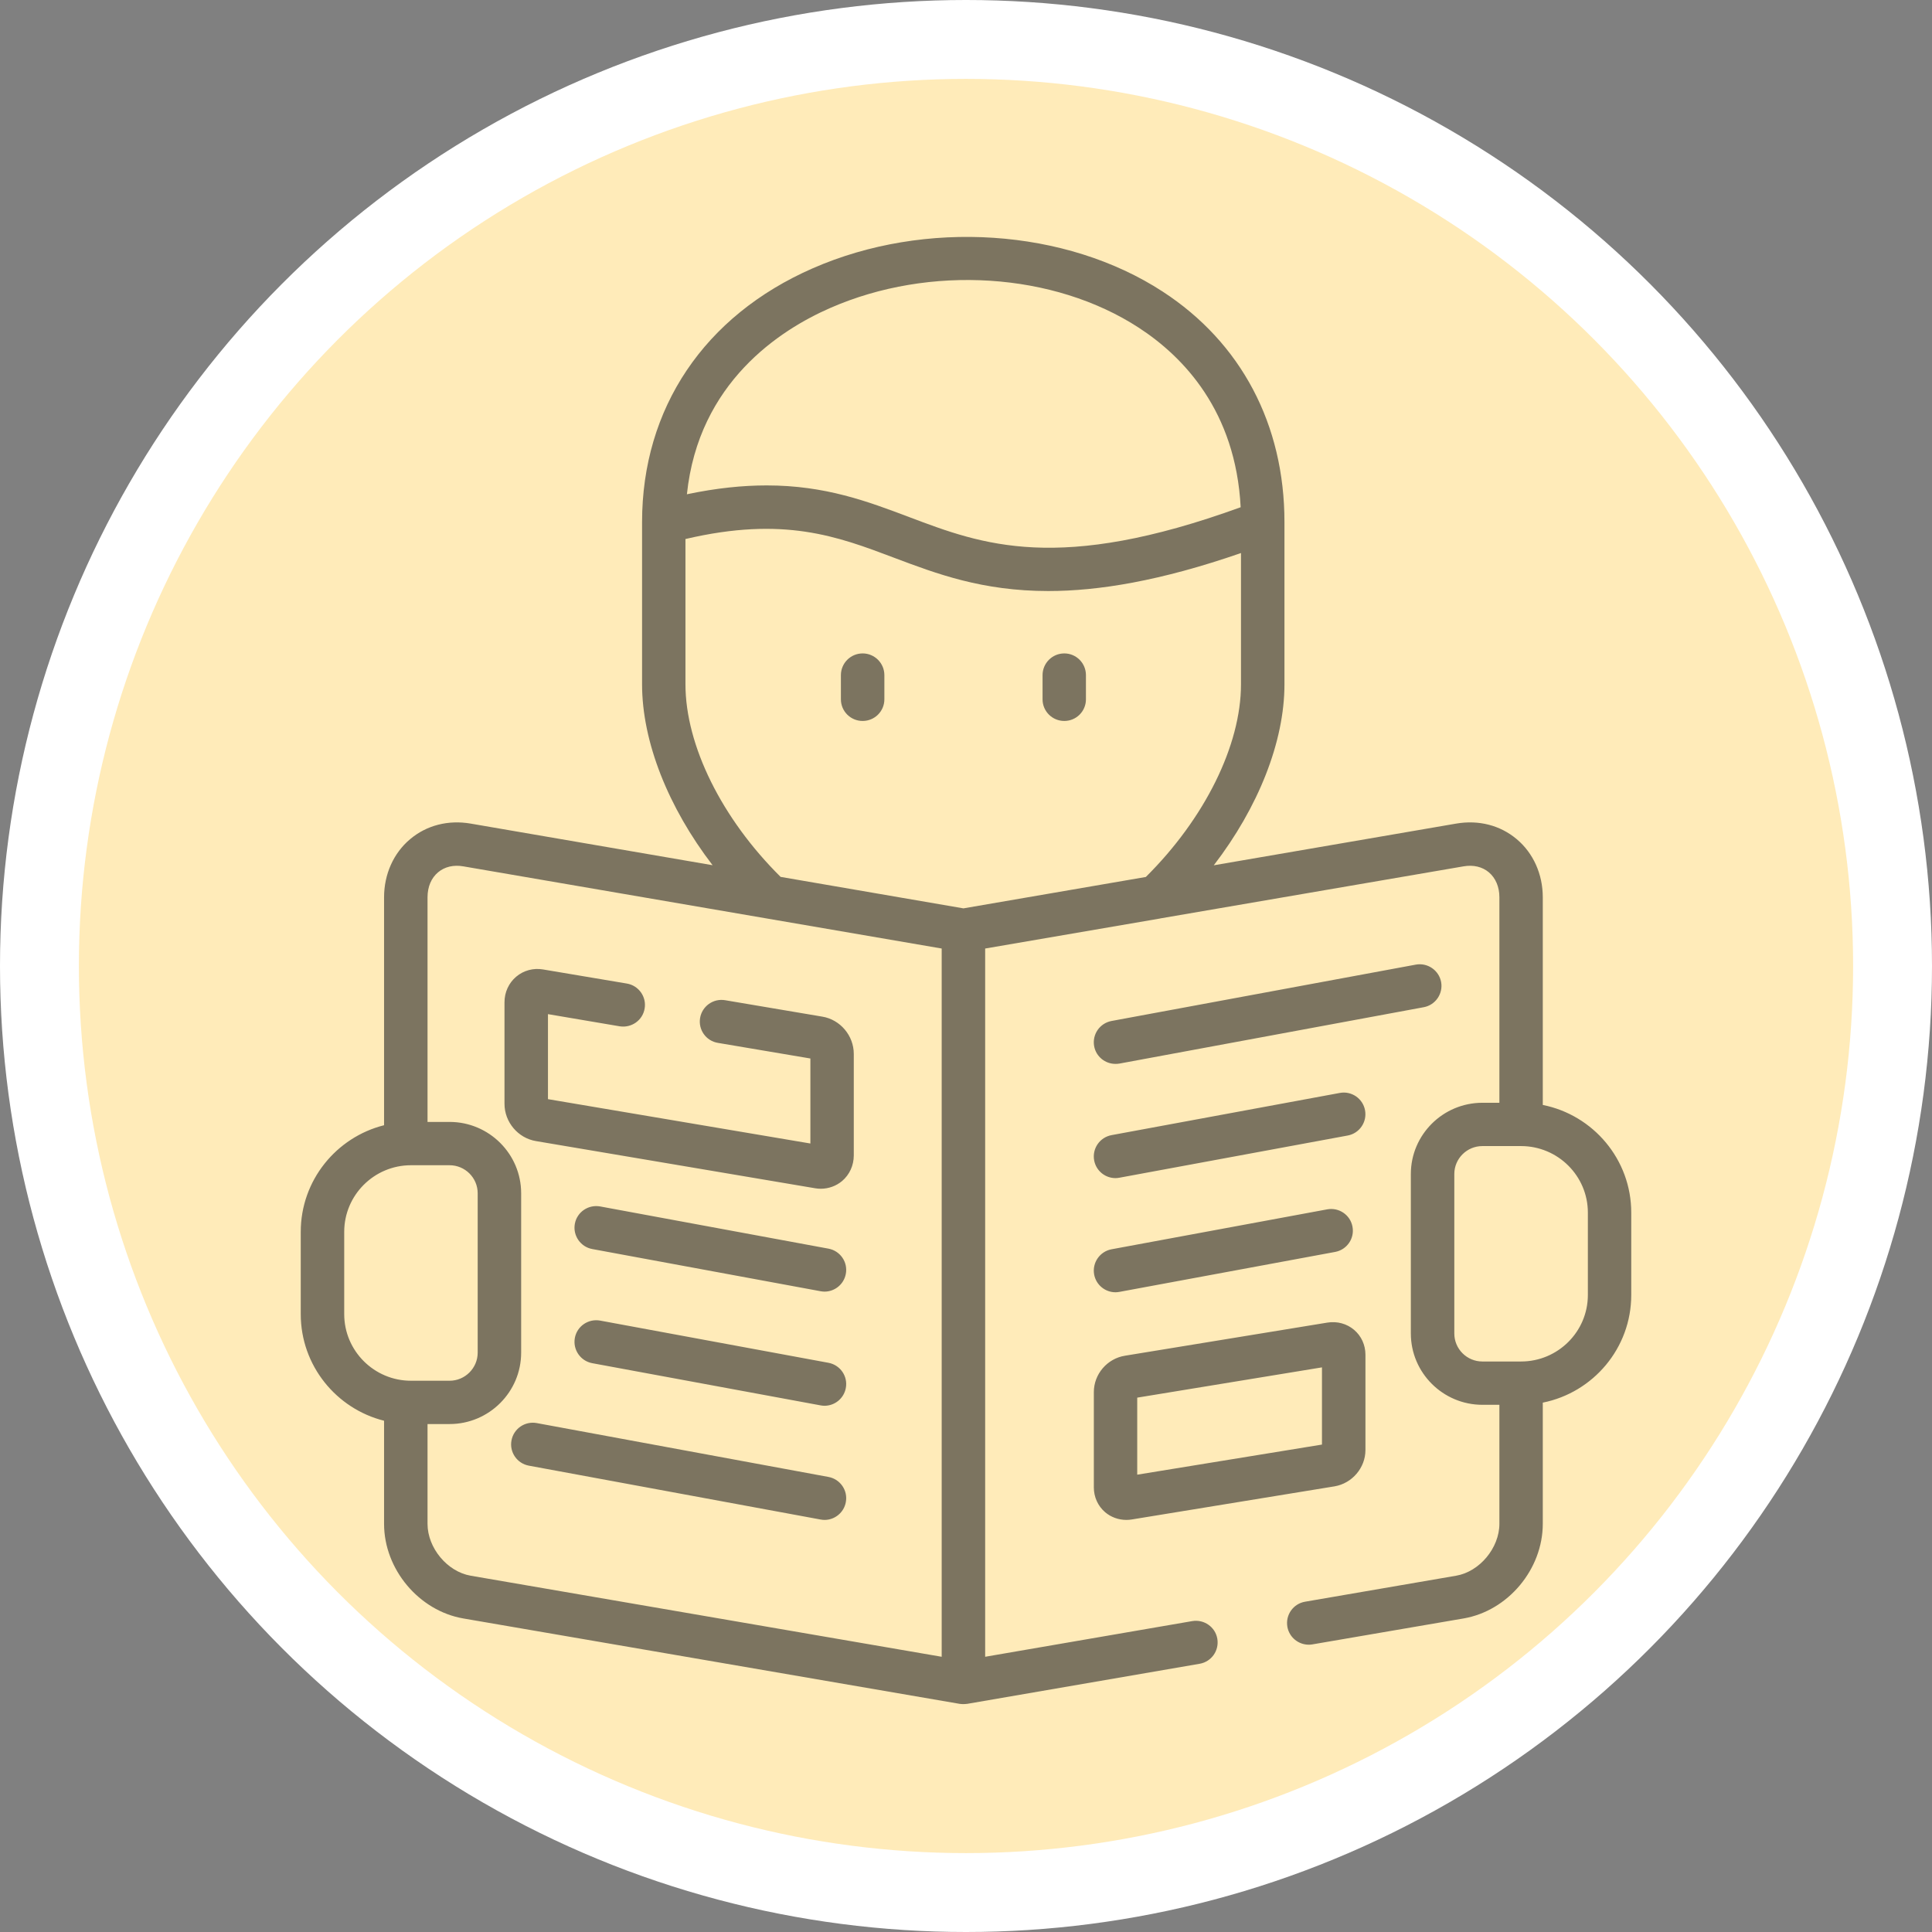 <?xml version="1.0" encoding="UTF-8"?>
<svg width="24px" height="24px" viewBox="0 0 24 24" version="1.1" xmlns="http://www.w3.org/2000/svg" xmlns:xlink="http://www.w3.org/1999/xlink">
    <rect x="0" y="0" width="24" height="24" fill="#808080" stroke="none"/>
    <title>Alsafa News/media/icons/graphical/profile placement</title>
    <g id="Symbols" stroke="none" stroke-width="1" fill="none" fill-rule="evenodd">
        <g id="Group-Copy">
            <circle id="Oval" fill="#FFFFFF" cx="12" cy="12" r="12"></circle>
            <circle id="Oval" fill-opacity="0.6" fill="#FFDE8A" cx="12" cy="12" r="11.02"></circle>
            <g id="reading" transform="translate(3.736, 2.943)" fill="#262626" fill-opacity="0.6">
                <path d="M6.36,0.39 C7.757,-0.222 9.503,-0.105 10.707,0.679 C11.683,1.314 12.22,2.331 12.22,3.543 L12.22,3.543 L12.22,5.558 C12.22,6.272 11.894,7.088 11.342,7.806 L11.342,7.806 L14.353,7.288 C14.634,7.24 14.901,7.309 15.106,7.482 C15.311,7.654 15.429,7.917 15.429,8.203 L15.429,8.203 L15.429,10.783 C16.055,10.908 16.528,11.46 16.528,12.12 L16.528,12.12 L16.528,13.144 C16.528,13.804 16.055,14.356 15.429,14.481 L15.429,14.481 L15.429,15.986 C15.429,16.551 14.997,17.067 14.445,17.162 L14.445,17.162 L12.568,17.484 C12.552,17.487 12.537,17.488 12.522,17.488 C12.393,17.488 12.279,17.396 12.256,17.265 C12.231,17.118 12.329,16.979 12.476,16.954 L12.476,16.954 L14.353,16.631 C14.644,16.581 14.89,16.286 14.89,15.986 L14.89,15.986 L14.89,14.508 L14.679,14.508 C14.189,14.508 13.79,14.11 13.79,13.622 L13.79,13.622 L13.79,11.641 C13.79,11.153 14.189,10.756 14.679,10.756 L14.679,10.756 L14.89,10.756 L14.89,8.203 C14.89,8.074 14.843,7.964 14.759,7.893 C14.677,7.824 14.566,7.798 14.445,7.819 L14.445,7.819 L10.677,8.466 L10.677,8.466 L10.675,8.467 L8.502,8.84 L8.502,17.638 L11.074,17.195 C11.221,17.17 11.361,17.268 11.386,17.414 C11.411,17.561 11.313,17.7 11.166,17.725 L11.166,17.725 L8.278,18.223 C8.277,18.223 8.277,18.223 8.276,18.223 L8.254,18.225 L8.254,18.225 L8.232,18.226 C8.217,18.226 8.202,18.225 8.187,18.223 L8.187,18.223 L8.186,18.223 L2.019,17.162 C1.468,17.067 1.035,16.551 1.035,15.987 L1.035,15.987 L1.035,14.706 C0.441,14.557 -8.5975671e-13,14.02 -8.5975671e-13,13.382 L-8.5975671e-13,13.382 L-8.5975671e-13,12.359 C-8.5975671e-13,11.721 0.441,11.184 1.035,11.035 L1.035,11.035 L1.035,8.203 C1.035,7.917 1.153,7.654 1.358,7.482 C1.563,7.309 1.831,7.24 2.111,7.288 L2.111,7.288 L5.116,7.805 C4.565,7.087 4.24,6.272 4.24,5.558 L4.24,5.558 L4.24,3.543 C4.24,2.129 5.012,0.98 6.36,0.39 Z M2.019,7.819 C1.899,7.798 1.788,7.824 1.706,7.893 C1.621,7.964 1.575,8.074 1.575,8.203 L1.575,8.203 L1.575,10.994 L1.849,10.994 C2.339,10.994 2.738,11.392 2.738,11.88 L2.738,11.88 L2.738,13.86 C2.738,14.349 2.339,14.747 1.849,14.747 L1.849,14.747 L1.575,14.747 L1.575,15.987 C1.575,16.286 1.82,16.581 2.111,16.631 L2.111,16.631 L7.962,17.638 L7.962,8.84 Z M2.87,14.73 L2.932,14.735 L6.555,15.404 C6.702,15.431 6.799,15.572 6.771,15.718 C6.747,15.847 6.634,15.938 6.507,15.938 C6.49,15.938 6.474,15.936 6.457,15.933 L6.457,15.933 L2.834,15.264 C2.687,15.237 2.59,15.096 2.618,14.95 C2.645,14.804 2.786,14.708 2.932,14.735 Z M12.752,13.487 C12.874,13.467 12.995,13.5 13.085,13.577 C13.175,13.653 13.226,13.765 13.226,13.886 L13.226,13.886 L13.226,15.07 C13.226,15.29 13.061,15.484 12.842,15.521 L12.842,15.521 L10.326,15.932 L10.326,15.932 C10.302,15.936 10.279,15.938 10.257,15.938 C10.159,15.938 10.065,15.904 9.992,15.842 C9.903,15.766 9.852,15.654 9.852,15.534 L9.852,15.534 L9.852,14.35 C9.852,14.127 10.018,13.933 10.24,13.898 L10.24,13.898 Z M12.686,14.043 L10.391,14.419 L10.391,15.376 L12.686,15.002 L12.686,14.043 Z M3.657,13.457 L3.72,13.462 L6.555,13.986 C6.702,14.013 6.799,14.154 6.771,14.3 C6.747,14.429 6.634,14.52 6.506,14.52 C6.49,14.52 6.474,14.518 6.457,14.515 L6.457,14.515 L3.621,13.991 C3.475,13.964 3.378,13.823 3.405,13.677 C3.432,13.531 3.573,13.435 3.72,13.462 Z M1.849,11.532 L1.369,11.532 C0.912,11.532 0.54,11.903 0.54,12.359 L0.54,12.359 L0.54,13.382 C0.54,13.838 0.912,14.209 1.369,14.209 L1.369,14.209 L1.849,14.209 C2.041,14.209 2.198,14.052 2.198,13.86 L2.198,13.86 L2.198,11.88 C2.198,11.688 2.041,11.532 1.849,11.532 L1.849,11.532 Z M15.159,11.294 L14.679,11.294 C14.486,11.294 14.33,11.45 14.33,11.641 L14.33,11.641 L14.33,13.622 C14.33,13.814 14.486,13.97 14.679,13.97 L14.679,13.97 L15.159,13.97 C15.617,13.97 15.989,13.599 15.989,13.144 L15.989,13.144 L15.989,12.12 C15.989,11.665 15.617,11.294 15.159,11.294 L15.159,11.294 Z M12.751,12.08 C12.897,12.053 13.038,12.149 13.065,12.295 C13.093,12.441 12.996,12.582 12.849,12.609 L12.849,12.609 L10.171,13.105 C10.154,13.108 10.137,13.11 10.121,13.11 C9.993,13.11 9.88,13.019 9.856,12.89 C9.829,12.744 9.926,12.603 10.072,12.576 L10.072,12.576 Z M3.657,12.039 L3.72,12.044 L6.555,12.568 C6.702,12.595 6.799,12.736 6.771,12.882 C6.747,13.011 6.634,13.102 6.506,13.102 C6.49,13.102 6.474,13.1 6.457,13.097 L6.457,13.097 L3.621,12.573 C3.475,12.546 3.378,12.405 3.405,12.259 C3.432,12.113 3.573,12.017 3.72,12.044 Z M2.939,9.094 L3.011,9.1 L4.051,9.275 C4.198,9.3 4.297,9.439 4.272,9.585 C4.248,9.732 4.108,9.83 3.961,9.806 L3.961,9.806 L3.071,9.655 L3.071,10.711 L6.331,11.262 L6.331,10.206 L5.182,10.012 C5.035,9.988 4.936,9.849 4.961,9.702 C4.986,9.556 5.125,9.457 5.272,9.482 L5.272,9.482 L6.479,9.686 C6.702,9.723 6.87,9.922 6.87,10.149 L6.87,10.149 L6.87,11.41 C6.87,11.534 6.817,11.65 6.725,11.728 C6.651,11.79 6.557,11.824 6.46,11.824 C6.437,11.824 6.413,11.822 6.39,11.818 L6.39,11.818 L2.922,11.232 C2.699,11.195 2.531,10.996 2.531,10.769 L2.531,10.769 L2.531,9.507 C2.531,9.383 2.584,9.268 2.676,9.19 C2.768,9.112 2.89,9.079 3.011,9.1 Z M12.907,10.634 C13.053,10.606 13.194,10.703 13.221,10.849 C13.248,10.995 13.152,11.136 13.005,11.163 L13.005,11.163 L10.17,11.687 C10.154,11.69 10.137,11.692 10.121,11.692 C9.993,11.692 9.88,11.601 9.856,11.472 C9.829,11.325 9.926,11.185 10.072,11.158 L10.072,11.158 Z M13.851,9.04 C13.997,9.013 14.138,9.109 14.166,9.255 C14.193,9.401 14.096,9.542 13.95,9.569 L13.95,9.569 L10.171,10.269 C10.154,10.272 10.137,10.273 10.121,10.273 C9.993,10.273 9.88,10.183 9.856,10.054 C9.829,9.907 9.926,9.767 10.072,9.74 L10.072,9.74 Z M7.369,3.985 C6.666,3.719 5.999,3.467 4.779,3.753 L4.779,3.753 L4.779,5.558 C4.779,6.316 5.23,7.226 5.961,7.95 L5.961,7.95 L8.232,8.341 L10.498,7.951 C11.229,7.226 11.68,6.316 11.68,5.558 L11.68,5.558 L11.68,3.927 C10.676,4.275 9.908,4.399 9.286,4.399 C8.467,4.399 7.899,4.185 7.369,3.985 Z M6.98,5.174 C7.129,5.174 7.25,5.295 7.25,5.444 L7.25,5.444 L7.25,5.744 C7.25,5.893 7.129,6.013 6.98,6.013 C6.831,6.013 6.71,5.893 6.71,5.744 L6.71,5.744 L6.71,5.444 C6.71,5.295 6.831,5.174 6.98,5.174 Z M9.485,5.174 C9.634,5.174 9.754,5.295 9.754,5.444 L9.754,5.444 L9.754,5.744 C9.754,5.893 9.634,6.013 9.485,6.013 C9.336,6.013 9.215,5.893 9.215,5.744 L9.215,5.744 L9.215,5.444 C9.215,5.295 9.336,5.174 9.485,5.174 Z M10.412,1.129 C9.355,0.44 7.814,0.341 6.577,0.883 C5.955,1.155 4.942,1.807 4.797,3.197 C5.168,3.119 5.494,3.087 5.788,3.087 C6.516,3.087 7.044,3.286 7.56,3.481 C8.47,3.825 9.411,4.181 11.676,3.358 C11.614,2.161 10.963,1.488 10.412,1.129 Z" id="Combined-Shape"></path>
            </g>
        </g>
    </g>
</svg>